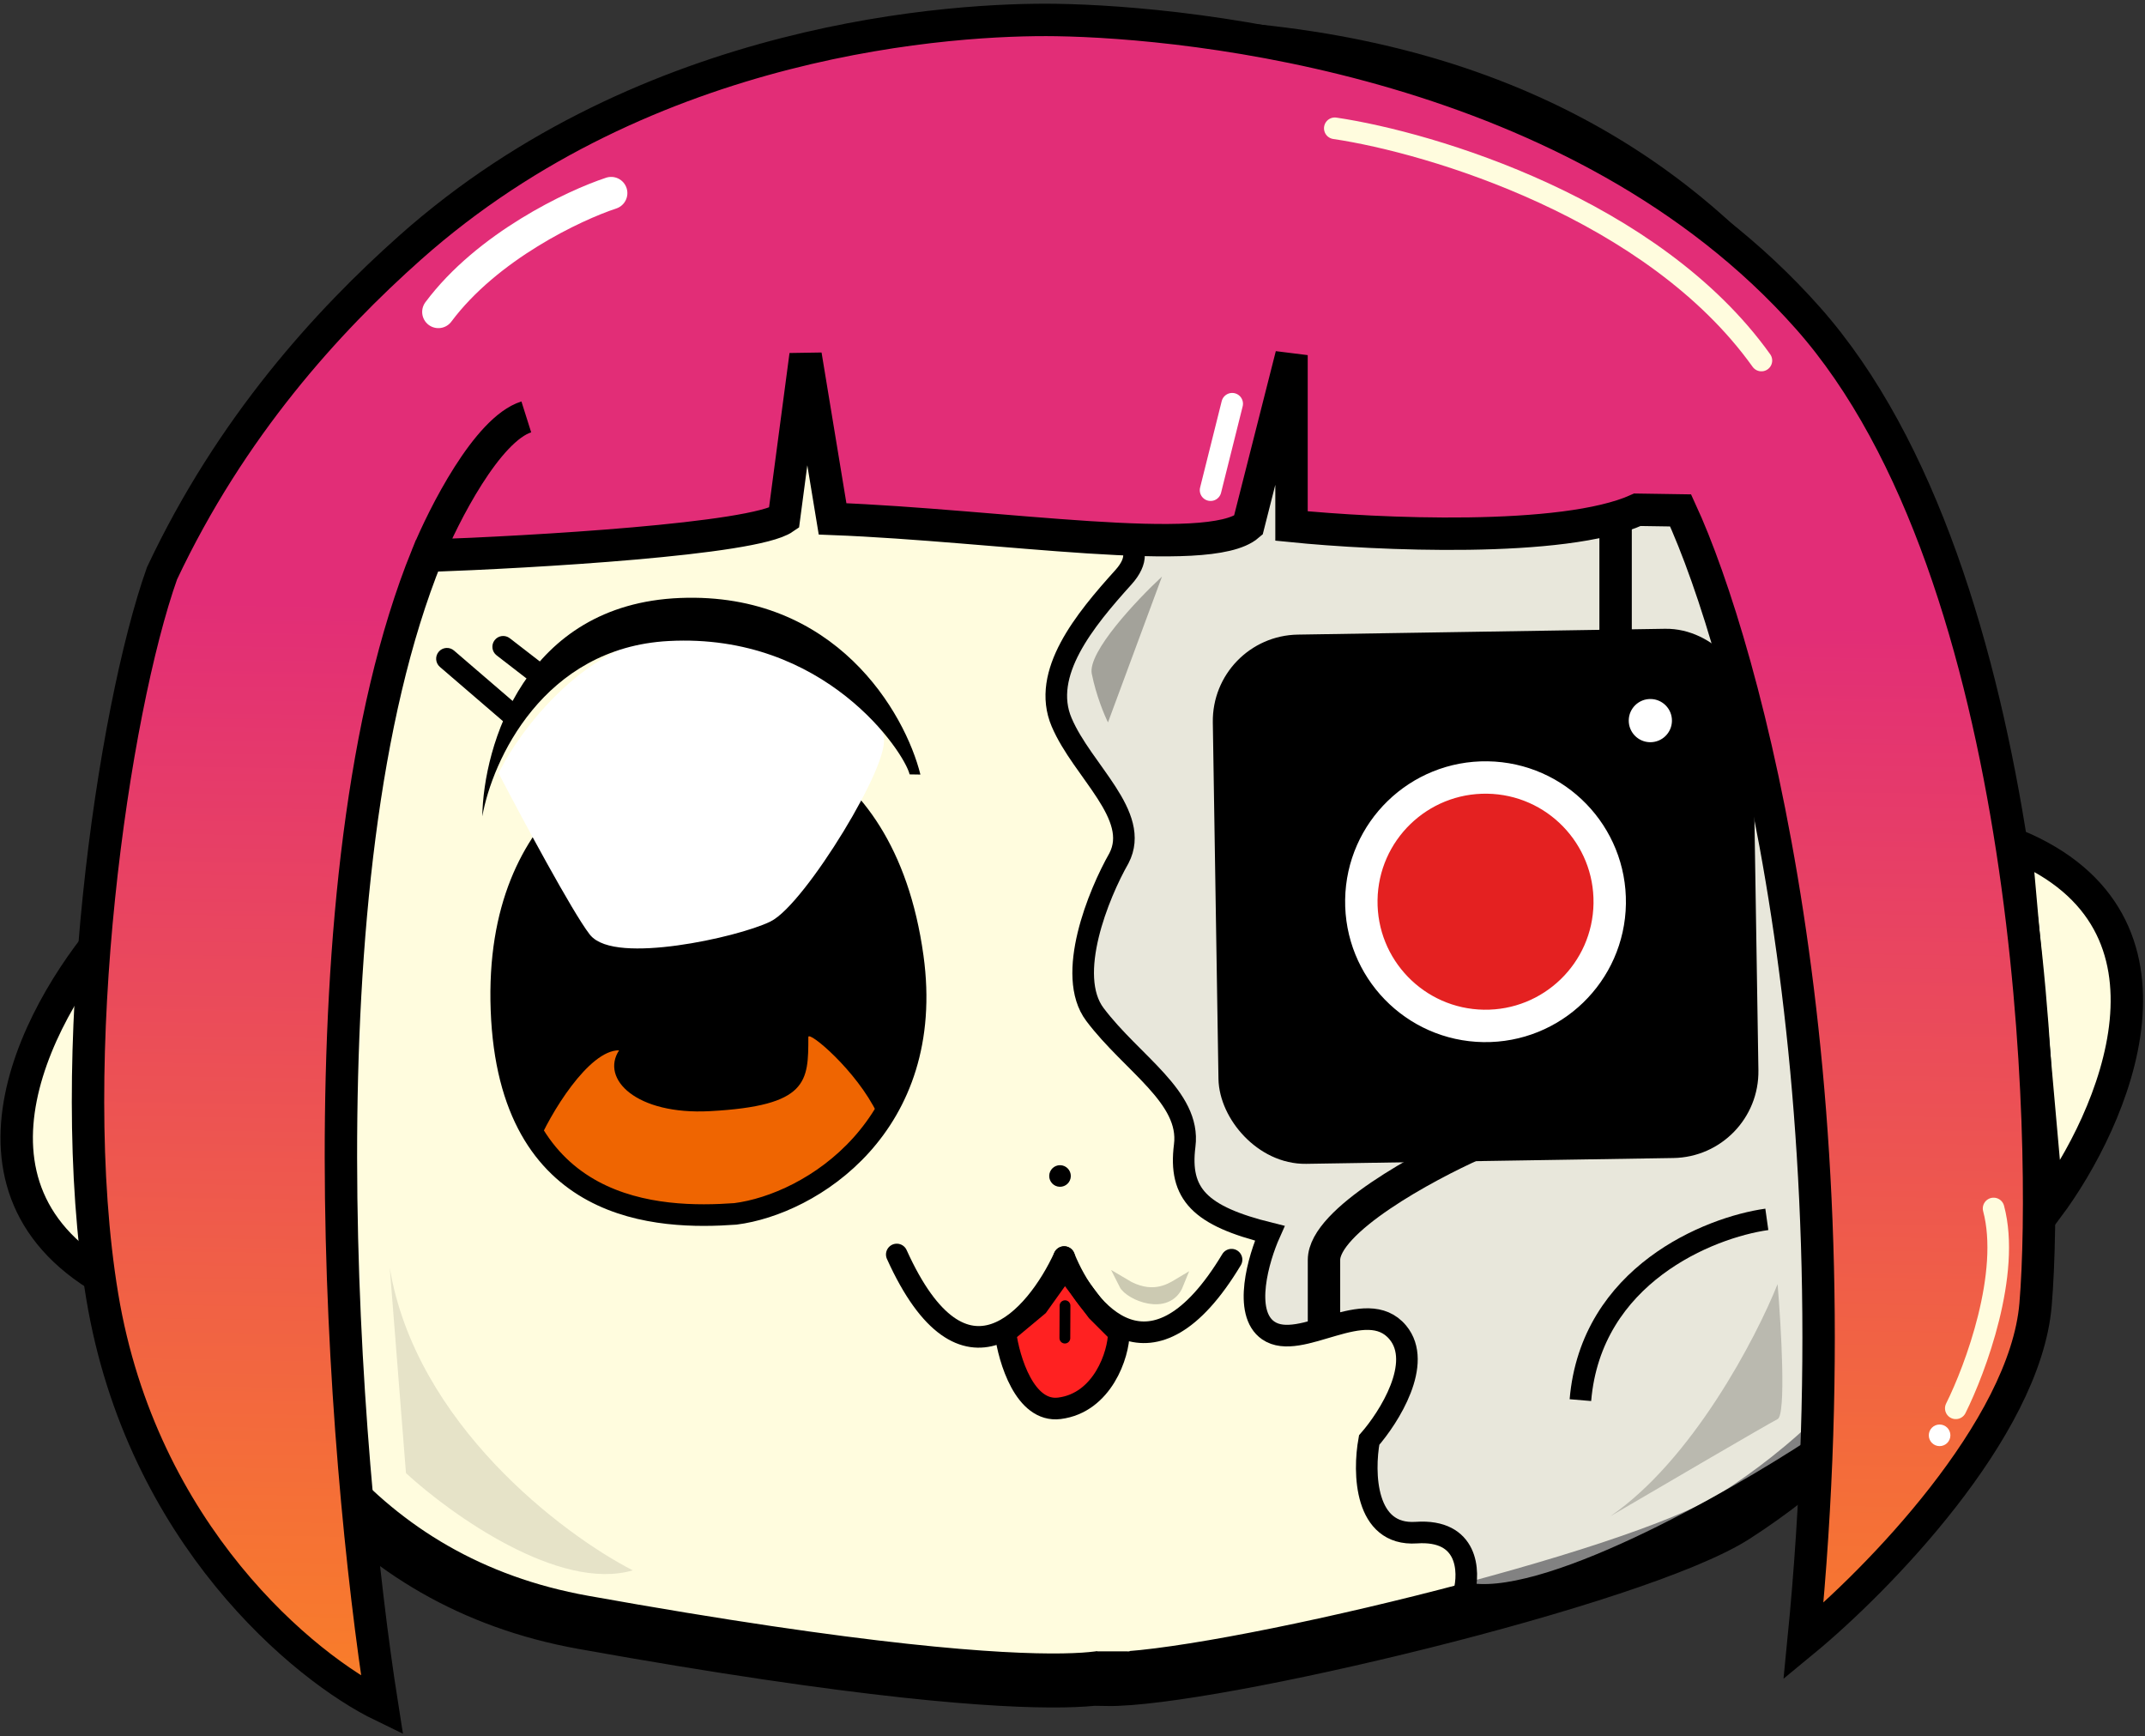 <svg width="409" height="331" viewBox="0 0 409 331" fill="none" xmlns="http://www.w3.org/2000/svg">
<rect x="0" y="0" width="409" height="331" fill="#333333" stroke="none"/>
<path d="M330.869 289.012C312.145 301.079 230.491 320.409 210.93 320.106C211.176 319.867 211.418 319.685 211.634 319.551C207.682 320.577 187.251 322.936 111.208 309.292C25.767 293.962 22.265 178.846 31.717 122.697C39.788 89.182 81.097 19.66 189.996 9.814C326.119 -2.493 367.038 81.555 380.255 158.994C393.471 236.433 356.833 272.278 330.869 289.012Z" fill="#FFFCDE"/>
<path d="M210.93 320.106C230.491 320.409 312.145 301.079 330.869 289.012C356.833 272.278 393.471 236.433 380.255 158.994C367.038 81.555 326.119 -2.493 189.996 9.814C81.097 19.66 39.788 89.182 31.717 122.697C22.265 178.846 25.767 293.962 111.208 309.292C218.009 328.454 215.112 316.052 210.93 320.106Z" stroke="black" stroke-width="10.297"/>
<path d="M174.042 182.431C178.486 214.63 153.409 229.138 140.315 232.368C122.812 232.097 97.074 231.698 95.621 192.543C94.168 153.389 122.11 144.554 130.394 141.593C138.678 138.632 168.487 142.183 174.042 182.431Z" fill="black"/>
<path d="M118.048 200.241C112.283 200.151 104.816 212.393 102.318 218.533C106.107 220.676 107.371 224.703 115.558 228.006C123.745 231.31 133.078 231.99 139.174 232.491C151.516 233.507 163.061 219.474 167.291 212.331C163.3 204.031 154.13 196.413 154.13 197.71C154.13 206.201 154.13 210.829 135.375 211.837C121.286 212.594 114.478 205.68 118.048 200.241Z" fill="#EF6501"/>
<path d="M174.042 182.431C178.486 214.63 154.666 229.586 140.22 231.422C125.805 232.452 97.074 231.698 95.621 192.543C94.168 153.389 122.11 144.554 130.394 141.593C138.678 138.632 168.487 142.183 174.042 182.431Z" stroke="black" stroke-width="4.119"/>
<path d="M131.615 122.186C114.332 121.095 100.812 138.529 96.212 147.382C100.546 155.688 110.021 173.341 113.251 177.511C117.29 182.722 140.172 177.783 146.397 174.79C152.623 171.797 169.373 144.397 167.378 140.247C165.383 136.097 153.22 123.551 131.615 122.186Z" fill="white" stroke="white" stroke-width="2.059"/>
<path d="M202 268.49C195.41 269.314 192.39 259.223 191.703 254.075L197.881 248.926L203.029 241.719L209.207 249.956L213.326 254.075C213.326 258.193 210.237 267.46 202 268.49Z" fill="#FF2121" stroke="black" stroke-width="4.119" stroke-linecap="round"/>
<path d="M127.494 122.207C103.583 123.484 93.844 145.027 91.963 155.639C92.171 142.255 100.005 115.19 129.681 114.002C159.357 112.815 172.592 135.95 175.5 147.666L173.441 147.634C172.475 143.5 157.383 120.61 127.494 122.207Z" fill="black"/>
<path d="M86.565 124.025C85.703 123.283 84.403 123.381 83.661 124.244C82.92 125.106 83.018 126.406 83.88 127.148L86.565 124.025ZM98.76 134.512L86.565 124.025L83.88 127.148L96.075 137.635L98.76 134.512Z" fill="black"/>
<path d="M97.204 121.677C96.304 120.982 95.011 121.147 94.315 122.047C93.62 122.947 93.785 124.24 94.685 124.936L97.204 121.677ZM105.44 128.046L97.204 121.677L94.685 124.936L102.921 131.304L105.44 128.046Z" fill="black"/>
<path d="M202.91 239.658C207.207 250.366 219.605 265.456 234.826 240.153" stroke="black" stroke-width="4.119" stroke-linecap="round"/>
<path d="M202.909 239.658C197.58 251.246 183.737 267.371 170.993 239.163" stroke="black" stroke-width="4.119" stroke-linecap="round"/>
<circle cx="202.119" cy="224.199" r="2.059" transform="rotate(0.888 202.119 224.199)" fill="black"/>
<path d="M210.962 52.361C202.802 47.291 205.929 22.762 208.512 11.131C244.932 8.95 325.141 20.766 354.62 85.482C391.468 166.377 395.466 240.584 346.519 275.868C330.22 286.599 293.926 307.182 279.152 303.658C280.245 299.555 279.958 291.518 270.062 292.189C260.165 292.859 259.942 280.704 261.067 274.543C264.911 270.14 271.386 259.874 266.534 254.032C260.468 246.729 247.938 257.863 241.825 253.649C236.934 250.278 239.979 239.89 242.112 235.117C228.776 231.821 224.722 227.639 225.895 218.389C227.068 209.139 215.839 202.786 208.776 193.409C203.125 185.907 209.475 170.421 213.357 163.616C217.602 155.443 206.405 147.031 202.431 137.701C198.456 128.372 206.852 118.204 214.186 110.079C220.054 103.58 211.933 100.433 207.139 99.672C214.442 93.607 210.356 91.484 200.188 83.088C190.02 74.692 201.425 69.72 210.723 67.804C220.021 65.889 221.162 58.698 210.962 52.361Z" fill="#D9D9D9" fill-opacity="0.6" stroke="black" stroke-width="4.119"/>
<rect x="234.132" y="124.286" width="96.789" height="94.73" rx="13.386" transform="rotate(-0.908 234.132 124.286)" fill="black" stroke="black" stroke-width="6.178"/>
<circle cx="314.681" cy="137.382" r="4.119" transform="rotate(0.888 314.681 137.382)" fill="white"/>
<circle cx="283.254" cy="171.908" r="23.682" transform="rotate(0.888 283.254 171.908)" fill="#E42121" stroke="white" stroke-width="6.178"/>
<path d="M286.133 52.496C289.706 65.596 302.205 91.878 323.62 92.21" stroke="black" stroke-width="4.119"/>
<path d="M336.892 232.467C325.883 234.013 303.362 243.069 301.345 266.929" stroke="black" stroke-width="4.119"/>
<path d="M281.274 33.885C266.627 22.124 232.069 19.391 216.62 19.495C217.924 23.978 223.594 34.638 235.846 41.419C248.099 48.199 271.237 39.221 281.274 33.885Z" fill="black" stroke="black" stroke-width="4.119"/>
<path d="M390.477 230.208C403.098 213.241 419.539 175.668 384.34 161.117L390.477 230.208Z" fill="#FFFCDE" stroke="black" stroke-width="6.178"/>
<path d="M22.299 175.482C8.05 191.107 -12.055 226.853 21.518 244.841L22.299 175.482Z" fill="#FFFCDE" stroke="black" stroke-width="6.178"/>
<path d="M149.484 98.778C143.654 102.807 101.67 105.246 81.406 105.961C56.565 167.251 65.357 277.641 72.859 325.174C58.208 318.082 27.024 292.54 19.49 247.113C11.956 201.685 21.562 135.584 30.895 109.297C44.072 81.358 62.408 61.256 78.197 47.213C123.65 6.791 182.513 3.52 201.416 3.813C227.154 4.212 301.186 11.538 344.706 60.613C388.226 109.688 390.653 218.883 388.131 248.708C386.113 272.568 357.793 301.444 343.884 312.899C354.63 204.32 332.74 123.931 320.452 97.309L312.215 97.182C298.112 103.554 262.369 101.901 246.261 100.278L246.261 67.705L238.024 100.151C230.51 106.625 190.672 100.151 158.75 98.922L153.604 67.705L149.484 98.778Z" fill="url(#paint0_linear_20_2427)"/>
<path d="M81.406 105.961C101.67 105.246 143.654 102.807 149.484 98.778L153.604 67.705L158.75 98.922C190.672 100.151 230.51 106.625 238.024 100.151L246.261 67.705L246.261 100.278C262.369 101.901 298.112 103.554 312.215 97.182L320.452 97.309C332.74 123.931 354.63 204.32 343.884 312.899C357.793 301.444 386.113 272.568 388.131 248.708C390.653 218.883 388.226 109.688 344.706 60.613C301.186 11.538 227.154 4.212 201.416 3.813C182.513 3.52 123.65 6.791 78.197 47.213C62.408 61.256 44.072 81.358 30.895 109.297C21.562 135.584 11.956 201.685 19.49 247.113C27.024 292.54 58.208 318.082 72.859 325.174C65.357 277.641 56.565 167.251 81.406 105.961ZM81.406 105.961C84.617 98.116 92.902 81.836 100.353 79.48" stroke="black" stroke-width="6.178"/>
<path d="M281.283 218.037C271.673 222.315 252.453 232.74 252.453 240.209C252.453 247.677 252.453 251.878 252.453 253.045" stroke="black" stroke-width="6.178"/>
<path d="M308.055 123.307V97.565" stroke="black" stroke-width="6.178"/>
<path d="M209.208 310.706H215.386" stroke="#FFFCDE" stroke-width="8.237"/>
<path d="M372.923 268.49C376.698 260.939 383.425 242.748 380.131 230.392" stroke="#FFFCDE" stroke-width="4.119" stroke-linecap="round"/>
<circle cx="369.834" cy="273.639" r="2.059" fill="white"/>
<path d="M254.513 24.458C273.047 27.204 315.263 39.904 335.857 68.734" stroke="#FFFCDE" stroke-width="4.119" stroke-linecap="round"/>
<path d="M77.408 280.846L74.319 241.719C79.262 271.373 107.269 292.516 120.654 299.38C106.651 303.499 85.989 288.74 77.408 280.846Z" fill="black" fill-opacity="0.1"/>
<path d="M338.945 270.549C337.297 271.373 316.978 283.249 307.025 289.083C322.676 278.375 334.826 255.104 338.945 244.808C339.631 253.045 340.592 269.726 338.945 270.549Z" fill="black" fill-opacity="0.2"/>
<path d="M208.178 128.456C207.354 124.337 216.759 114.383 221.564 109.921L211.267 137.723C210.581 136.35 209.002 132.574 208.178 128.456Z" fill="black" fill-opacity="0.3"/>
<path d="M116.536 36.815C109.443 39.152 92.923 46.955 83.587 59.468" stroke="white" stroke-width="6.178" stroke-linecap="round"/>
<path d="M230.829 93.447L234.948 76.972" stroke="white" stroke-width="4.119" stroke-linecap="round"/>
<path d="M203.072 248.926L203.044 255.104" stroke="black" stroke-width="2.059" stroke-linecap="round"/>
<path d="M214.356 244.808C215.386 246.867 222.594 249.956 224.653 244.808C222.937 245.837 219.505 247.897 214.356 244.808Z" stroke="black" stroke-opacity="0.2" stroke-width="2.059" stroke-linecap="round"/>
<defs>
<linearGradient id="paint0_linear_20_2427" x1="206.138" y1="3.886" x2="201.127" y2="327.163" gradientUnits="userSpaceOnUse">
<stop offset="0.349" stop-color="#E22D77"/>
<stop offset="1" stop-color="#F97F28"/>
</linearGradient>
</defs>
</svg>
